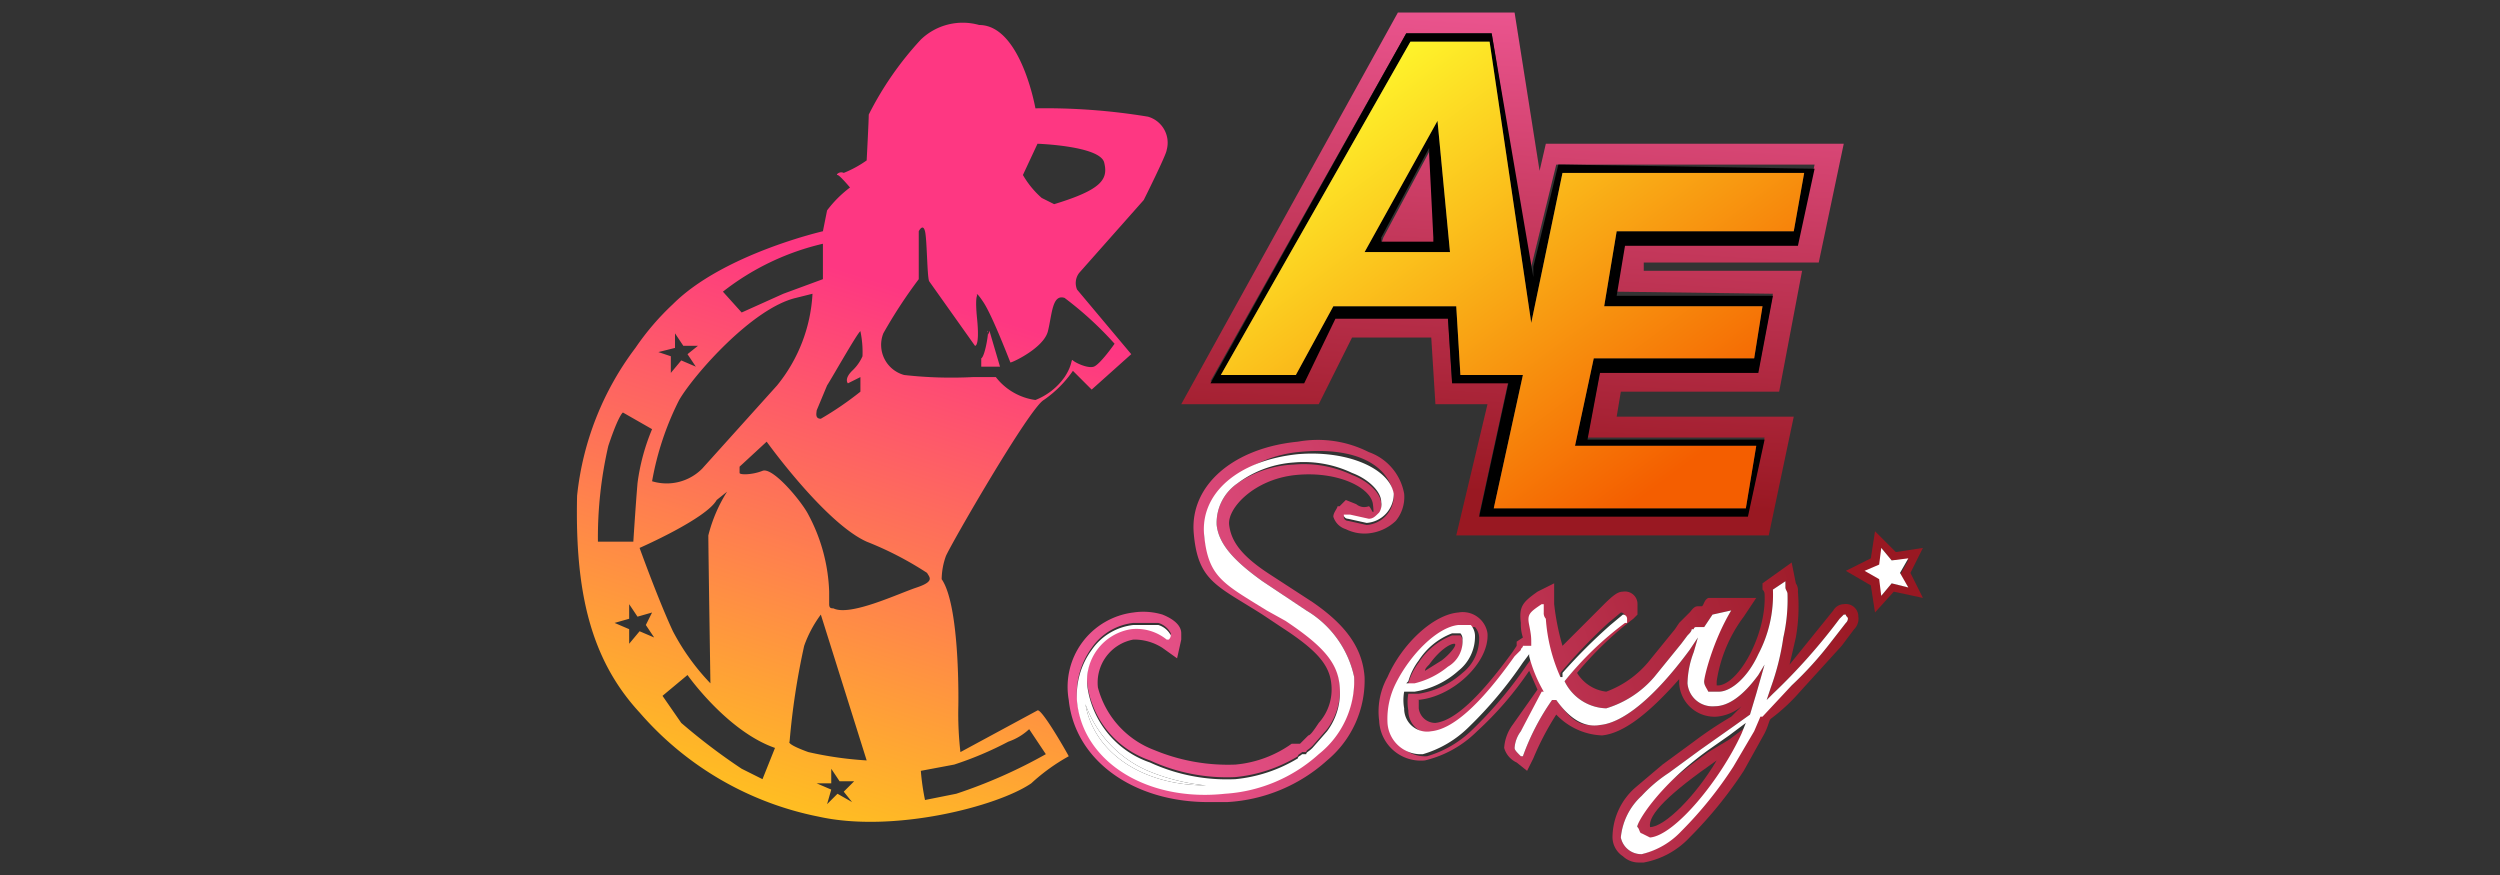 <svg xmlns="http://www.w3.org/2000/svg" xmlns:xlink="http://www.w3.org/1999/xlink" viewBox="0 0 120 42"><rect x="0" y="0" width="120" height="42" fill="#333333" stroke="none"/><defs><style>.cls-1{fill:url(#linear-gradient);}.cls-2{fill:url(#linear-gradient-2);}.cls-3{fill:url(#linear-gradient-3);}.cls-4{fill:url(#linear-gradient-4);}.cls-5{fill:url(#linear-gradient-5);}.cls-6{fill:#fff;}.cls-7{fill:none;}.cls-8{fill:url(#linear-gradient-6);}.cls-9{fill:url(#linear-gradient-7);}.cls-10{fill:url(#linear-gradient-8);}.cls-11{fill:url(#linear-gradient-9);}.cls-12{fill:url(#linear-gradient-10);}</style><linearGradient id="linear-gradient" x1="36.34" y1="39.39" x2="44.35" y2="14.18" gradientUnits="userSpaceOnUse"><stop offset="0" stop-color="#ffc31e"/><stop offset="1" stop-color="#fe3782"/></linearGradient><linearGradient id="linear-gradient-2" x1="43.68" y1="41.7" x2="51.68" y2="16.5" xlink:href="#linear-gradient"/><linearGradient id="linear-gradient-3" x1="68.43" y1="-1.48" x2="66.86" y2="23.37" gradientUnits="userSpaceOnUse"><stop offset="0" stop-color="#f15997"/><stop offset="1" stop-color="#991822"/></linearGradient><linearGradient id="linear-gradient-4" x1="73.48" y1="-1.16" x2="71.92" y2="23.69" xlink:href="#linear-gradient-3"/><linearGradient id="linear-gradient-5" x1="64.4" y1="2.12" x2="79.94" y2="23.05" gradientUnits="userSpaceOnUse"><stop offset="0" stop-color="#ffff2e"/><stop offset="1" stop-color="#f45e00"/></linearGradient><linearGradient id="linear-gradient-6" x1="50.76" y1="33.33" x2="86.71" y2="20.69" xlink:href="#linear-gradient-3"/><linearGradient id="linear-gradient-7" x1="54.01" y1="42.57" x2="89.96" y2="29.93" xlink:href="#linear-gradient-3"/><linearGradient id="linear-gradient-8" x1="55.47" y1="46.71" x2="91.41" y2="34.08" xlink:href="#linear-gradient-3"/><linearGradient id="linear-gradient-9" x1="52.22" y1="37.49" x2="88.17" y2="24.85" xlink:href="#linear-gradient-3"/><linearGradient id="linear-gradient-10" x1="53.25" y1="40.41" x2="89.2" y2="27.78" xlink:href="#linear-gradient-3"/></defs><g id="Layer_2" data-name="Layer 2"><path class="cls-1" d="M47.5,15.9c0-.2-.2,1.2-.4,1.3v.4h.9Zm3.9,1.4Zm0,0Zm-3.9-1.4c0-.2-.2,1.2-.4,1.3v.4h.9Zm0,0c0-.2-.2,1.2-.4,1.3v.4h.9Zm3.9,1.4Zm0,0Zm-3.9-1.4c0-.2-.2,1.2-.4,1.3v.4h.9Zm0,0c0-.2-.2,1.2-.4,1.3v.4h.9Zm3.9,1.4Zm0,0Zm-3.9-1.4c0-.2-.2,1.2-.4,1.3v.4h.9Zm0,0c0-.2-.2,1.2-.4,1.3v.4h.9Zm3.9,1.4Zm0,0Zm-3.9-1.4c0-.2-.2,1.2-.4,1.3v.4h.9Zm0,0c0-.2-.2,1.2-.4,1.3v.4h.9Zm3.9,1.4Zm0,0Zm-3.9-1.4c0-.2-.2,1.2-.4,1.3v.4h.9Zm0,0c0-.2-.2,1.2-.4,1.3v.4h.9Zm3.9,1.4Zm0,0Zm-3.9-1.4c0-.2-.2,1.2-.4,1.3v.4h.9Zm0,0c0-.2-.2,1.2-.4,1.3v.4h.9Zm3.9,1.4Zm0,0Zm-4.3-.1v.4h.9l-.6-1.7C47.5,15.7,47.3,17.1,47.1,17.2Zm8-11.6a30.1,30.1,0,0,0-5.4-.4s-.7-4-2.7-4a2.9,2.9,0,0,0-2.8.7,15.6,15.6,0,0,0-2.5,3.6c0,.3-.1,2.2-.1,2.2a5.4,5.4,0,0,1-1.1.6c-.2-.1-.4.1-.3.1s.6.6.6.6a5.5,5.5,0,0,0-1.1,1.1l-.2,1s-4.8,1.1-7.2,3.5a12.5,12.5,0,0,0-1.8,2.1,14.2,14.2,0,0,0-2.8,7.1c-.1,4.5.6,7.8,3,10.4a15.3,15.3,0,0,0,8.6,5c3.6.8,8.6-.5,10.2-1.6a9.3,9.3,0,0,1,1.8-1.3c-.1-.2-1.3-2.3-1.5-2.2l-3.7,2a16.2,16.2,0,0,1-.1-2.2s.1-4.8-.8-6.1a3.4,3.4,0,0,1,.2-1.1c.2-.5,4-7.1,4.7-7.5a5.5,5.5,0,0,0,1.4-1.4l.9.9L54.3,17l-2.6-3.1a.8.8,0,0,1,.1-.8l3.1-3.5S56,7.4,56,7.2A1.3,1.3,0,0,0,55.1,5.6ZM39.7,18.5c.2-.3,1.5-2.6,1.6-2.6a4.9,4.9,0,0,1,.1,1.2,2.1,2.1,0,0,1-.5.7c-.4.4-.2.6-.2.6l.6-.3v.7a15.6,15.6,0,0,1-1.9,1.3c-.3,0-.2-.3-.2-.4Zm-.2-6.8v1.7l-1.9.7-2,.9-.9-1A12.3,12.3,0,0,1,39.5,11.7ZM34.1,32.8a10.9,10.9,0,0,1-1.8-2.5c-.7-1.5-1.6-4-1.6-4s3.2-1.4,3.7-2.3l.5-.4a7.2,7.2,0,0,0-.9,2.1C34,26.3,34.1,32.8,34.1,32.8Zm-.4-10.3a2.4,2.4,0,0,1-2.4.6,14,14,0,0,1,1.3-3.9c.7-1.2,3.5-4.4,5.6-4.9l.8-.2a7.6,7.6,0,0,1-1.7,4.4Zm-1.3-5.8V16l.4.6h.7L33,17l.4.6-.7-.3-.5.6v-.8l-.6-.2Zm-3.2,4.7c.5-1.5.7-1.6.7-1.6l1.4.8a10,10,0,0,0-.7,2.6c-.1,1.2-.2,2.8-.2,2.8H28.7A19.6,19.6,0,0,1,29.2,21.4Zm2.2,9.2-.7-.3-.5.6v-.7l-.7-.3.7-.2V29l.4.6.7-.2L31,30Zm5.2,6.8-1-.5a29,29,0,0,1-2.9-2.2l-.9-1.3,1.2-1s1.9,2.7,4.2,3.5Zm4.3,1.1-.7-.4-.5.5.2-.7-.7-.3h.7v-.7l.4.6h.7l-.5.5Zm-2.1-2.4c-1.1-.4-.9-.5-.9-.5a34.6,34.6,0,0,1,.7-4.6,5.7,5.7,0,0,1,.8-1.5l2.2,7A17.2,17.2,0,0,1,38.8,36.1ZM40,29.2c-.1,0-.2,0-.2-.2v-.6a8.4,8.4,0,0,0-1-3.7c-.3-.6-1.7-2.3-2.2-2.1s-1.1.2-1.1.1v-.3l1.3-1.2s2.8,3.9,4.8,4.8a16.1,16.1,0,0,1,2.9,1.5c.1.2.4.4-.5.7S40.8,29.6,40,29.2Zm5.8,7.5a16.5,16.5,0,0,0,2.6-1.1,2.8,2.8,0,0,0,1-.6l.8,1.2a24.3,24.3,0,0,1-4.3,1.9l-1.5.3a11.5,11.5,0,0,1-.2-1.4Zm7.7-20.2s-.7,1-1,1.1-.9-.2-1-.3,0,.2-.4.8a3.1,3.1,0,0,1-1.4,1.1,2.9,2.9,0,0,1-1.9-1.1H46.7a20.2,20.2,0,0,1-3.3-.1,1.5,1.5,0,0,1-1-2,23.6,23.6,0,0,1,1.7-2.6V11.1s.2-.4.3,0,.1,2.2.2,2.4l2.2,3.1c.1,0,.2-.3.1-1.3s0-1.1,0-1.1-.1-.3.3.3,1.1,2.4,1.3,2.9h0c.1,0,1.6-.7,1.8-1.5s.2-1.8.8-1.6A16.7,16.7,0,0,1,53.5,16.5ZM50.6,9.8,50,9.5a4.4,4.4,0,0,1-.9-1.1l.7-1.5s3,.1,3.2.9S52.9,9.1,50.6,9.8Zm.8,7.5Zm-4.3-.1v.4h.9l-.6-1.7C47.5,15.7,47.3,17.1,47.1,17.2Zm.4-1.3c0-.2-.2,1.2-.4,1.3v.4h.9Zm3.9,1.4Zm0,0Zm-3.9-1.4c0-.2-.2,1.2-.4,1.3v.4h.9Zm0,0c0-.2-.2,1.2-.4,1.3v.4h.9Zm3.9,1.4Zm0,0Zm-3.9-1.4c0-.2-.2,1.2-.4,1.3v.4h.9Zm0,0c0-.2-.2,1.2-.4,1.3v.4h.9Zm3.9,1.4Zm0,0Zm-3.9-1.4c0-.2-.2,1.2-.4,1.3v.4h.9Zm0,0c0-.2-.2,1.2-.4,1.3v.4h.9Zm3.9,1.4Zm0,0Zm-3.9-1.4c0-.2-.2,1.2-.4,1.3v.4h.9Zm0,0c0-.2-.2,1.2-.4,1.3v.4h.9Zm3.9,1.4Zm0,0Zm-3.9-1.4c0-.2-.2,1.2-.4,1.3v.4h.9Zm0,0c0-.2-.2,1.2-.4,1.3v.4h.9Zm3.9,1.4Zm0,0Zm-3.9-1.4c0-.2-.2,1.2-.4,1.3v.4h.9Zm0,0c0-.2-.2,1.2-.4,1.3v.4h.9Zm3.9,1.4Zm0,0Z"/><path class="cls-2" d="M51.5,17.3h0Z"/><polygon class="cls-3" points="68.9 11.4 68.7 7.4 68.7 7.1 66.4 11.4 66.3 11.7 68.9 11.7 68.9 11.6 68.9 11.4"/><path class="cls-4" d="M87.3,12.6l1.2-5.7H74.2l-.3,1.3L72.7.6H67.1L56.7,19.4h6.6l1.6-3.2h3.8l.2,3.2h2.5l-1.5,6.3h15L86.1,20H77.6l.2-1.2h7.6L86.5,13H78.9v-.4Zm-2.2,1.5-.7,3.7H76.8L76.2,21h8.5l-.8,3.7H71l1.4-6.4H69.7l-.2-3.1H64.1l-1.5,3.1H58.1L67.5,1.6h4.1l1.9,11.7v-.5l1.2-4.9H87.1l-.8,3.7H78l-.4,2.4Z"/><path d="M65.5,12.1h4.1L69,5.8Zm.8-.4v-.3l2.3-4.3v.3l.2,4v.2H66.3Z"/><path d="M75,7.9h-.2l-1.2,4.9v.5L71.6,1.6H67.5L58.1,18.4h4.5l1.5-3.1h5.4l.2,3.1h2.7L71,24.8H83.9l.8-3.7H76.2l.6-3.2h7.6l.7-3.7H77.6l.4-2.4h8.3l.8-3.7Zm11.1,3.2H77.6L77,14.7h7.6l-.4,2.5H76.5l-.9,4.2h8.7l-.5,3H71.7L73.1,18h-3l-.2-3.3H64L62.2,18H58.6L67.7,2h3.8l2,13.5L75,8.3H86.6Z"/><path class="cls-5" d="M86.1,11.1l.5-2.8H75l-1.5,7.2L71.5,2H67.7L58.6,18h3.6L64,14.7h5.9l.2,3.3h3l-1.4,6.4H83.8l.5-3H75.6l.9-4.2h7.7l.4-2.5H77l.6-3.6Zm-20.6,1L69,5.8l.6,6.3Z"/><path class="cls-6" d="M52.1,33.8c.4,2.3,2.7,3.9,5.8,3.9a9.6,9.6,0,0,1-2.8-.7A5.5,5.5,0,0,1,52.1,33.8Z"/><path class="cls-7" d="M79.2,39.7h0c.7,0,2.2-1.5,3.2-3.3h0C80.1,38.1,79.1,39.1,79.2,39.7Z"/><path class="cls-7" d="M69.8,30.9c-.2,0-.7.3-1.2,1s-.2.2-.2.3l.8-.5C69.6,31.4,69.8,31.1,69.8,30.9Z"/><path class="cls-8" d="M65.7,24.3a.6.6,0,0,1-.6-.1l-.5-.2-.3.3h-.1c0,.1-.2.3-.2.5a.9.9,0,0,0,.6.6,2,2,0,0,0,1.1.2,2.2,2.2,0,0,0,1.3-.6,1.8,1.8,0,0,0,.4-1.3,2.6,2.6,0,0,0-1.7-2,5.4,5.4,0,0,0-3.4-.5c-3.1.3-5.2,2.1-5,4.4s1.1,2.5,3.3,3.9l.9.6c1.7,1.1,2.3,1.8,2.4,2.7a2.4,2.4,0,0,1-.6,1.9c-.2.3-.4.6-.5.6l-.4.4H62a5.5,5.5,0,0,1-2.7,1,9.2,9.2,0,0,1-3.9-.7A4.4,4.4,0,0,1,52.7,33a2.1,2.1,0,0,1,1.7-2.3,2.5,2.5,0,0,1,1.4.4l.7.5.2-.9v-.3c0-.4-.4-.7-.9-.9a3.2,3.2,0,0,0-1.4-.1,3.6,3.6,0,0,0-3.1,4.2c.3,2.9,3.1,4.9,6.7,4.9h.9a7.8,7.8,0,0,0,4.8-2,5,5,0,0,0,1.8-4c-.1-1.4-.9-2.5-2.5-3.6l-2-1.3c-1.4-.9-1.9-1.6-2-2.4s1.2-2.2,3.2-2.4,3.6.6,3.7,1.4S65.8,24.3,65.7,24.3Zm-6.3-1.1a2.3,2.3,0,0,0-1,2c.1.9.8,1.7,2.2,2.7l2.1,1.4A4.9,4.9,0,0,1,65,32.5a4.5,4.5,0,0,1-1.7,3.6A7.4,7.4,0,0,1,58.8,38c-3.7.4-6.8-1.5-7.1-4.4a3.7,3.7,0,0,1,.7-2.5,2.8,2.8,0,0,1,2-1.2h1.2a1,1,0,0,1,.6.5.3.3,0,0,1-.1.2H56a2.3,2.3,0,0,0-1.7-.5,2.5,2.5,0,0,0-2.1,2.8,4.5,4.5,0,0,0,3,3.6,8.8,8.8,0,0,0,4.1.8,7.1,7.1,0,0,0,3-1c0-.1.1-.1.2-.2h.2c0-.1.1-.1.3-.3l.7-.8a3.1,3.1,0,0,0,.6-2.2c-.1-1.1-.8-1.9-2.6-3.1l-.9-.5c-2.1-1.3-2.9-2.3-3-3.6s1.6-3.6,4.5-3.9,4.4.7,4.6,2.1a1.4,1.4,0,0,1-1.3,1.4l-.9-.2a.2.2,0,0,1-.2-.2h.3l.9.2c.2,0,.3-.1.5-.3a.7.7,0,0,0,.1-.5c0-.5-.6-1.1-1.4-1.4a5.4,5.4,0,0,0-2.8-.5A5.1,5.1,0,0,0,59.4,23.2Z"/><path class="cls-9" d="M88.5,29h0a.6.6,0,0,0-.5.3l-2.1,2.6.3-1.3a8.5,8.5,0,0,0,.1-2.2.6.6,0,0,0-.1-.4L86,27l-1.4,1v.3a.3.3,0,0,1,.1.2c.1,1.9-1.2,4.3-2.2,4.4h-.1v-.2a6.9,6.9,0,0,1,1.3-3.1l.6-.9H82c-.2.1-.2.3-.3.4h-.2c-.2,0-.3.2-.4.3l-.2.2-.3.3-.2.3-1.3,1.6a4.8,4.8,0,0,1-2,1.4,1.9,1.9,0,0,1-1.4-.9,16.6,16.6,0,0,1,2.7-2.6l.2-.2v-.5a.6.6,0,0,0-.7-.6c-.2,0-.4.1-.9.6l-2,2a11.8,11.8,0,0,1-.4-2V28l-.8.4c-.7.5-.9.7-.8,1.5a2,2,0,0,0,.1.7l-.3.2V31l-.2.3c-1.6,2.2-2.8,3.3-3.7,3.4a.8.8,0,0,1-.8-.7v-.4H68c1.7-.1,3.5-1.8,3.4-3.2a1.2,1.2,0,0,0-1.4-1c-1.2.1-2.7,1.5-3.4,3.1a3.4,3.4,0,0,0-.4,2.1,2,2,0,0,0,2.2,1.9,5.3,5.3,0,0,0,2.5-1.4,16.2,16.2,0,0,0,2.5-2.9l.4.9-1.2,1.7a2.1,2.1,0,0,0-.4,1.1,1.1,1.1,0,0,0,.6.7l.5.4.3-.6a13.4,13.4,0,0,1,1.1-2.1,3.2,3.2,0,0,0,2.2,1c1-.1,2.2-1,3.7-2.7v.2a1.7,1.7,0,0,0,1.8,1.6,2.2,2.2,0,0,0,1.2-.5h0l-.5.5a18.6,18.6,0,0,0-1.8,1.2l-1.5,1.1-1.3,1.1a3.2,3.2,0,0,0-1.1,2.4,1.1,1.1,0,0,0,.5.9,1.1,1.1,0,0,0,.8.3h.2a4,4,0,0,0,2.2-1.2A20.2,20.2,0,0,0,83.7,37l1-1.8c.2-.4.2-.6.3-.7h0a8.9,8.9,0,0,0,1.4-1.3l2-2.2.6-.8a.7.7,0,0,0,.2-.6A.6.6,0,0,0,88.5,29Zm.1.9-.7.9A17.1,17.1,0,0,1,86,32.9l-1.4,1.4h-.1l-.3.7-1,1.7a18.9,18.9,0,0,1-2.5,3.1A3.8,3.8,0,0,1,78.8,41a1,1,0,0,1-1-.8,3.1,3.1,0,0,1,1-2,6.9,6.9,0,0,1,1.3-1.1L81.6,36l1.7-1.2h0l.7-.5h0l.3-1,.4-1.4-.3.5q-1.1,1.5-2.1,1.5A1.2,1.2,0,0,1,81,32.8a4.4,4.4,0,0,1,.3-1.5l.2-.7-.4.6c-1.7,2.3-3.2,3.5-4.3,3.6s-1.4-.3-2.1-1.2h-.2a11.3,11.3,0,0,0-1.4,2.7H73c-.2-.2-.3-.3-.3-.4a1.5,1.5,0,0,1,.3-.8l1.2-1.8h.1a6.7,6.7,0,0,1-.7-1.7v-.1l-.3.4a19.5,19.5,0,0,1-2.6,3.1,5.2,5.2,0,0,1-2.2,1.3,1.6,1.6,0,0,1-1.7-1.5,3.8,3.8,0,0,1,.4-1.9c.7-1.4,2-2.7,3-2.8h.6a.8.8,0,0,1,.2.5,2.1,2.1,0,0,1-.8,1.7,4.1,4.1,0,0,1-2.1,1h-.5a2.2,2.2,0,0,0,0,.8,1.1,1.1,0,0,0,1.3,1.1c1-.1,2.3-1.2,4-3.6l.3-.3c0-.1.1-.1.1-.2h.4v-.2c0-.3-.1-.6-.1-.9s0-.6.6-1H74v.4a.4.4,0,0,0,.1.3,8.2,8.2,0,0,0,.7,2.8h.1v-.2a26.1,26.1,0,0,1,2.3-2.4l.6-.5a.2.2,0,0,1,.2.2v.2H78a15.9,15.9,0,0,0-2.9,2.9h0a2.3,2.3,0,0,0,2,1.3,4.9,4.9,0,0,0,2.3-1.5l1.3-1.6.3-.4c.1-.1.2-.2.2-.3h.1a.1.1,0,0,1,.1-.1h.4l.4-.6h0l.9-.2h0c-.9,1.5-1.4,2.7-1.3,3.4s.1.3.2.5h.5c.6,0,1.4-.7,1.9-1.8a6.1,6.1,0,0,0,.7-3.1h0l.6-.4v.3c0,.1.1.2.1.3a8.2,8.2,0,0,1-.2,2.1A12,12,0,0,1,85,33l-.2.6.3-.3a28.3,28.3,0,0,0,3.2-3.6l.2-.2h.1c0,.1.1.1.1.2A.3.3,0,0,1,88.6,29.9Z"/><path class="cls-10" d="M82,36.1c-2.5,1.8-3.4,2.8-3.4,3.7s.1.3.2.3l.4.2h0c1.2-.1,3.4-2.8,4.4-5l.2-.4-.8.6Zm-2.8,3.6h0c-.1-.6.9-1.6,3.2-3.2h0C81.4,38.2,79.9,39.7,79.2,39.7Z"/><path class="cls-11" d="M67.8,32.9h.1a4,4,0,0,0,1.6-.8,1.4,1.4,0,0,0,.7-1.3.4.4,0,0,0-.1-.3h-.4a3.3,3.3,0,0,0-1.6,1.3h0a3,3,0,0,0-.5,1v.2h.3Zm.8-1c.5-.7,1-1,1.2-1s-.2.5-.6.8l-.8.5C68.4,32.1,68.5,32,68.6,31.9Z"/><path class="cls-12" d="M92.3,26.3l-1.3.2-1-1-.2,1.3-1.2.6,1.2.7.2,1.3.9-1,1.4.3-.6-1.2Zm-.7,1.9-.8-.2-.5.6v-.8l-.7-.4.7-.3v-.8l.5.6h.8l-.4.7Z"/><polygon class="cls-6" points="91.6 26.8 90.8 26.9 90.3 26.3 90.2 27.1 89.5 27.4 90.2 27.8 90.3 28.6 90.8 28 91.6 28.2 91.2 27.5 91.6 26.8"/><path class="cls-6" d="M62.3,21.8c-2.9.3-4.7,1.9-4.5,3.9s.9,2.3,3,3.6l.9.5c1.8,1.2,2.5,2,2.6,3.1a3.1,3.1,0,0,1-.6,2.2l-.7.8c-.2.2-.3.2-.3.3h-.2c-.1.1-.2.1-.2.2a7.1,7.1,0,0,1-3,1,8.8,8.8,0,0,1-4.1-.8,4.5,4.5,0,0,1-3-3.6,2.5,2.5,0,0,1,2.1-2.8,2.3,2.3,0,0,1,1.7.5h.1a.3.3,0,0,0,.1-.2,1,1,0,0,0-.6-.5H54.4a2.8,2.8,0,0,0-2,1.2,3.7,3.7,0,0,0-.7,2.5c.3,2.9,3.4,4.8,7.1,4.4a7.4,7.4,0,0,0,4.5-1.9A4.5,4.5,0,0,0,65,32.5a4.9,4.9,0,0,0-2.3-3.2l-2.1-1.4c-1.4-1-2.1-1.8-2.2-2.7a2.3,2.3,0,0,1,1-2,5.1,5.1,0,0,1,2.7-1,5.4,5.4,0,0,1,2.8.5c.8.3,1.4.9,1.4,1.4a.7.7,0,0,1-.1.5c-.2.2-.3.3-.5.3l-.9-.2h-.3a.2.2,0,0,0,.2.2l.9.2a1.4,1.4,0,0,0,1.3-1.4C66.7,22.5,64.7,21.6,62.3,21.8Zm-10.2,12a5.5,5.5,0,0,0,3,3.2,9.6,9.6,0,0,0,2.8.7C54.8,37.7,52.5,36.1,52.1,33.8Z"/><path class="cls-6" d="M88.5,29.5l-.2.2a28.3,28.3,0,0,1-3.2,3.6l-.3.3L85,33a12,12,0,0,0,.6-2.4,8.2,8.2,0,0,0,.2-2.1c0-.1-.1-.2-.1-.3v-.3l-.6.4h0a6.1,6.1,0,0,1-.7,3.1c-.5,1.1-1.3,1.8-1.9,1.8H82c-.1-.2-.2-.3-.2-.5s.4-1.9,1.3-3.4h0l-.9.2h0l-.4.6h-.4a.1.1,0,0,0-.1.1h-.1c0,.1-.1.2-.2.3l-.3.4-1.3,1.6a4.9,4.9,0,0,1-2.3,1.5,2.3,2.3,0,0,1-2-1.3h0A15.9,15.9,0,0,1,78,29.9h.1v-.2a.2.2,0,0,0-.2-.2l-.6.5A26.1,26.1,0,0,0,75,32.3v.2h-.1a8.2,8.2,0,0,1-.7-2.8.4.4,0,0,1-.1-.3v-.4h-.1c-.6.4-.7.5-.6,1s.1.6.1.9V31h-.4c0,.1-.1.1-.1.2l-.3.3c-1.7,2.4-3,3.5-4,3.6a1.1,1.1,0,0,1-1.3-1.1,2.2,2.2,0,0,1,0-.8h.5a4.1,4.1,0,0,0,2.1-1,2.1,2.1,0,0,0,.8-1.7.8.8,0,0,0-.2-.5H70c-1,.1-2.3,1.4-3,2.8a3.8,3.8,0,0,0-.4,1.9,1.6,1.6,0,0,0,1.7,1.5,5.2,5.2,0,0,0,2.2-1.3,19.5,19.5,0,0,0,2.6-3.1l.3-.4v.1a6.7,6.7,0,0,0,.7,1.7h-.1L73,35.1a1.5,1.5,0,0,0-.3.8c0,.1.1.2.3.4h.1a11.3,11.3,0,0,1,1.4-2.7h.2q1,1.4,2.1,1.2c1.1-.1,2.6-1.3,4.3-3.6l.4-.6-.2.7a4.4,4.4,0,0,0-.3,1.5,1.2,1.2,0,0,0,1.3,1.1q1,0,2.1-1.5l.3-.5-.4,1.4-.3,1h0l-.7.5h0L81.6,36l-1.5,1.1a6.9,6.9,0,0,0-1.3,1.1,3.1,3.1,0,0,0-1,2,1,1,0,0,0,1,.8,3.8,3.8,0,0,0,1.9-1.1,18.9,18.9,0,0,0,2.5-3.1l1-1.7.3-.7h.1L86,32.9a17.1,17.1,0,0,0,1.9-2.1l.7-.9a.3.3,0,0,0,.1-.2c0-.1-.1-.1-.1-.2ZM67.6,32.7a3,3,0,0,1,.5-1h0a3.3,3.3,0,0,1,1.6-1.3h.4a.4.4,0,0,1,.1.3,1.4,1.4,0,0,1-.7,1.3,4,4,0,0,1-1.6.8h-.4Zm16,2.5c-1,2.2-3.2,4.9-4.4,5h0l-.4-.2c-.1,0-.1-.2-.2-.3s.9-1.9,3.4-3.7l1-.7.8-.6Z"/></g></svg>